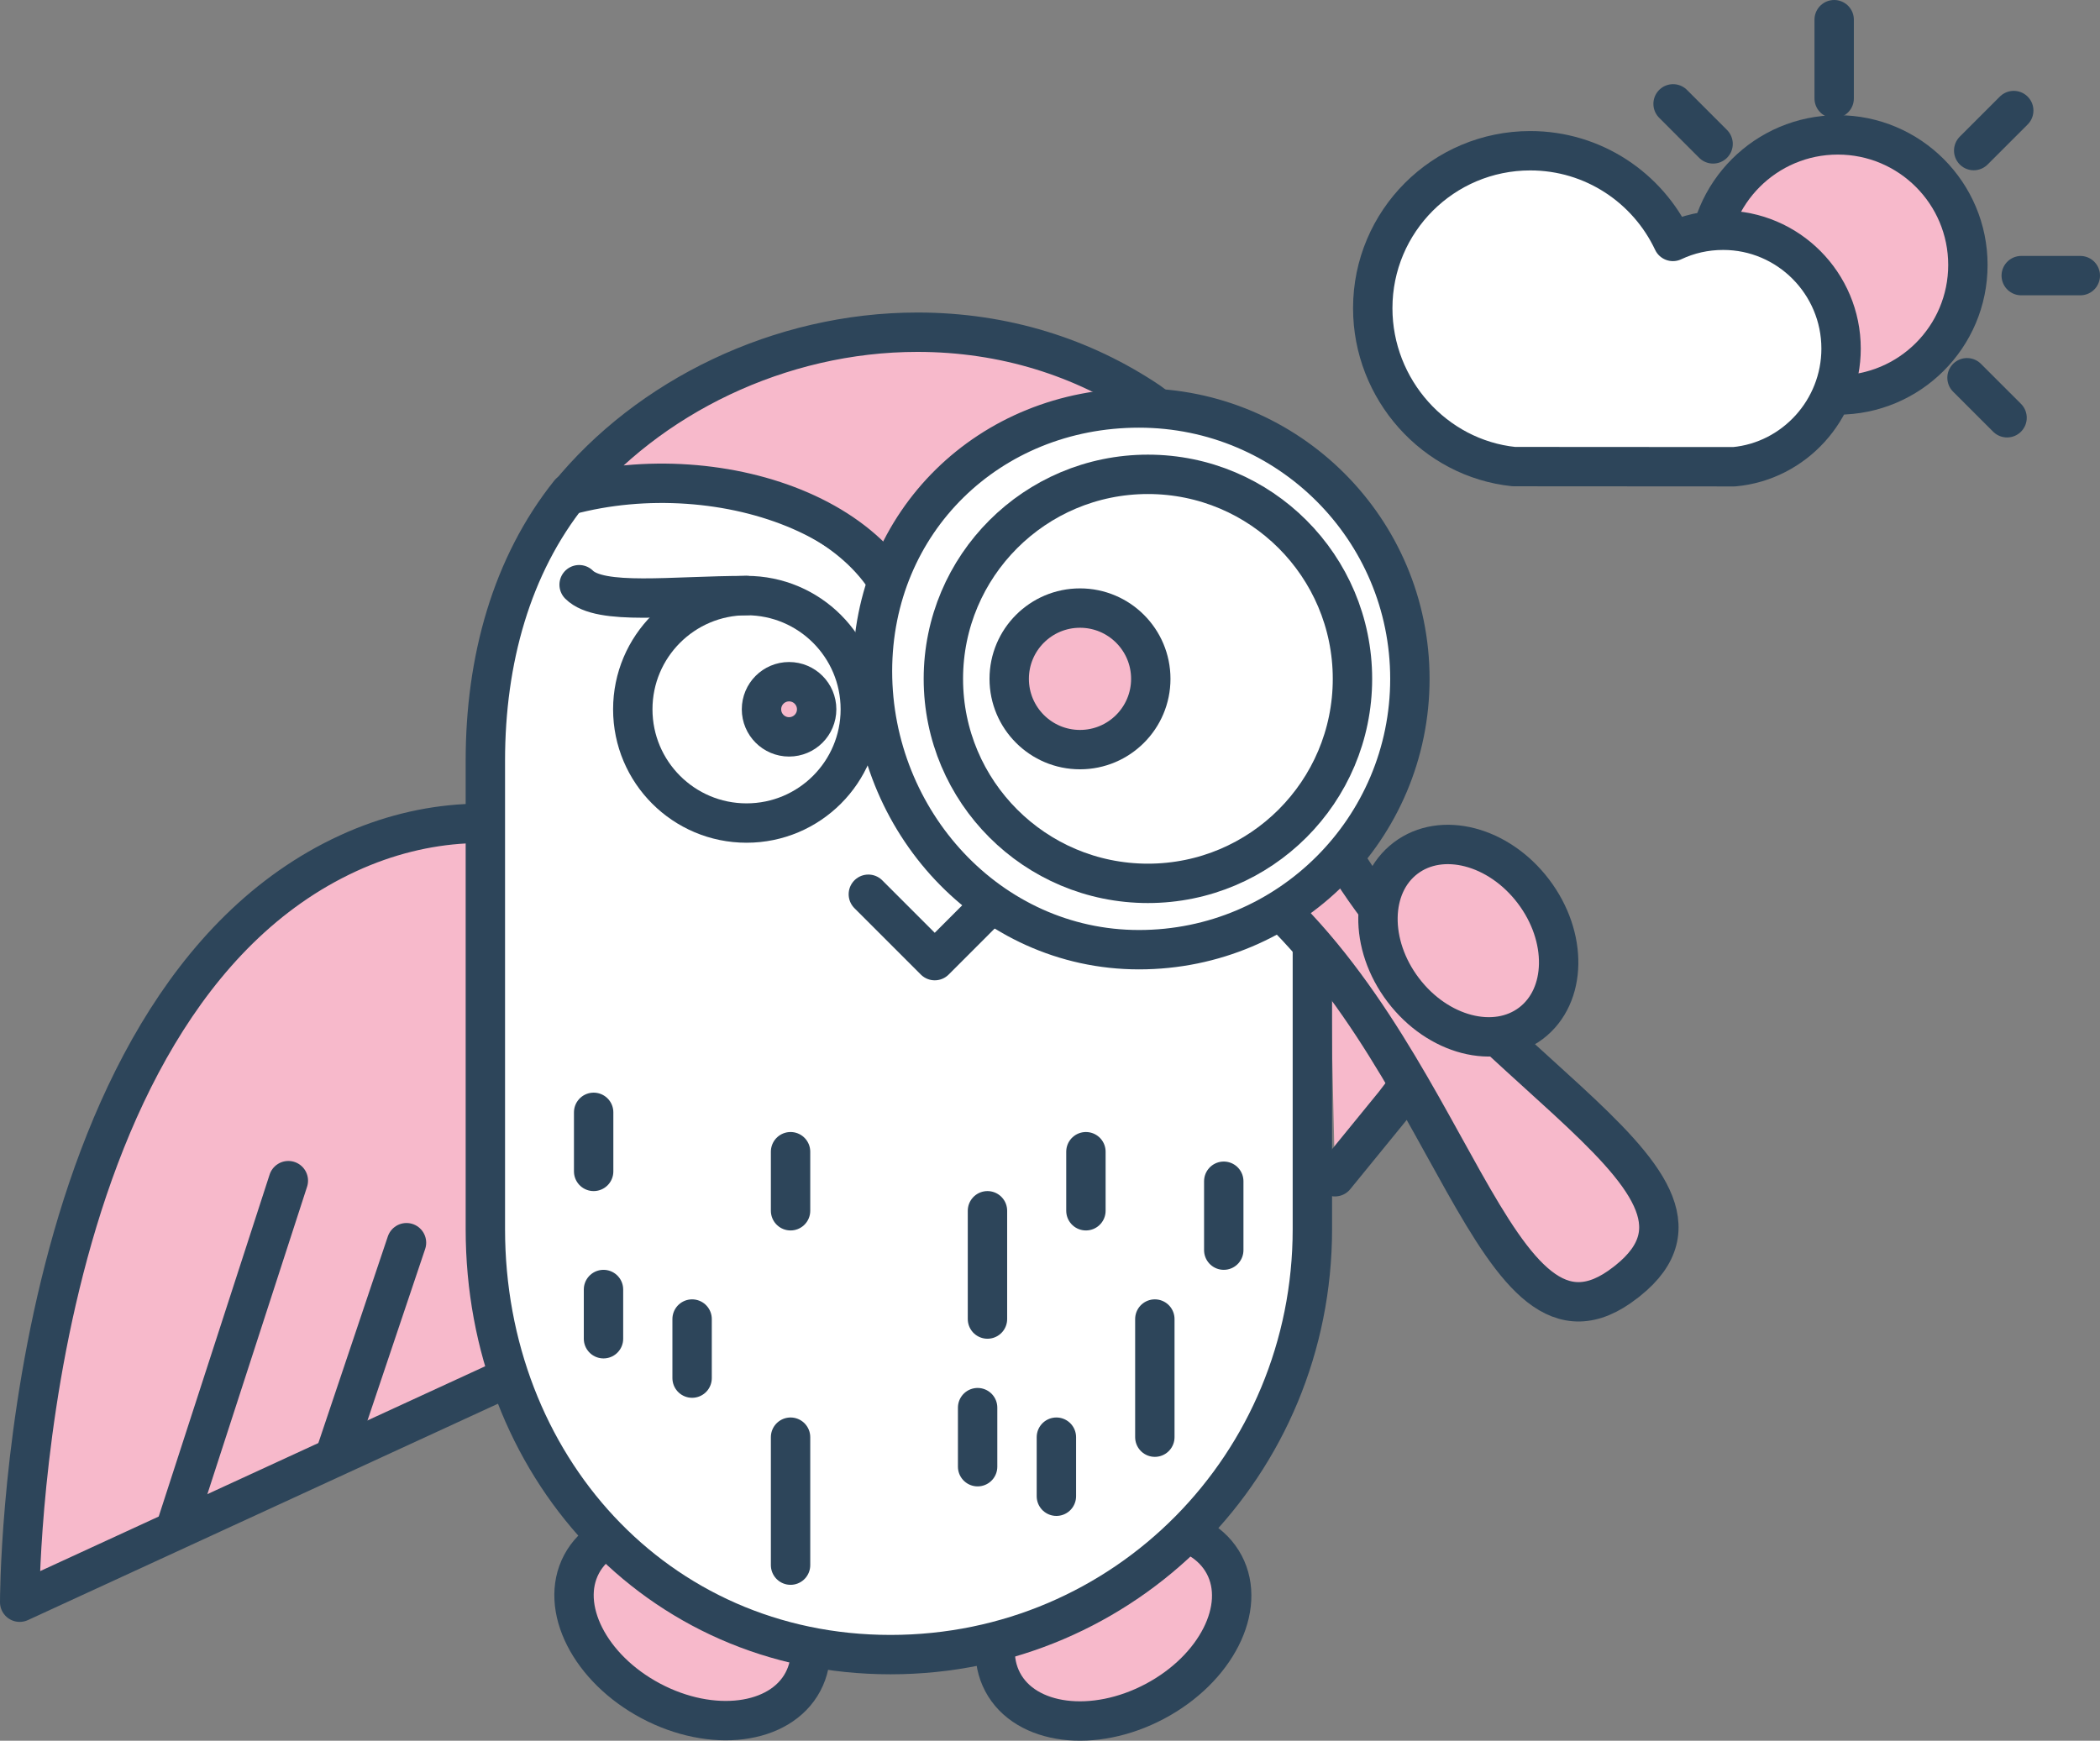 <svg xmlns="http://www.w3.org/2000/svg" xmlns:xlink="http://www.w3.org/1999/xlink" id="Layer_1" x="0px" y="0px" width="213.297px" height="176.835px" viewBox="0 0 213.297 176.835" xml:space="preserve"><rect x="0" y="0" width="213.297" height="176.835" fill="#808080" stroke="none"/><g>			<polyline fill="#F7B9CB" stroke="#2D455A" stroke-width="4" stroke-linecap="round" stroke-linejoin="round" stroke-miterlimit="10" points="  135.592,119.545 141.626,112.145 149.22,102.216 135.007,94.04  "/>			<ellipse transform="matrix(0.883 0.469 -0.469 0.883 85.475 -13.773)" fill="#F7B9CB" stroke="#2D455A" stroke-width="4" stroke-linecap="round" stroke-linejoin="round" stroke-miterlimit="10" cx="70.421" cy="164.916" rx="12.734" ry="8.97"/>			<path fill="#F7B9CB" stroke="#2D455A" stroke-width="4" stroke-linecap="round" stroke-linejoin="round" stroke-miterlimit="10" d="  M101.841,170.882c2.322,4.375,9.239,5.253,15.453,1.958c6.212-3.294,9.366-9.513,7.048-13.891  c-2.321-4.375-9.241-5.253-15.451-1.958C102.674,160.287,99.521,166.504,101.841,170.882z"/>			<path fill="#F7B9CB" stroke="#2D455A" stroke-width="4" stroke-linecap="round" stroke-linejoin="round" stroke-miterlimit="10" d="  M35.356,86.686c15.817-7.281,32.82-0.936,39.23,12.991l0.031,0.066c6.411,13.929-2.039,30.532-15.971,36.942L2,162.766  C2,162.766,1.875,102.097,35.356,86.686z"/>			<path fill="#FFFFFF" stroke="#2D455A" stroke-width="4" stroke-linecap="round" stroke-linejoin="round" stroke-miterlimit="10" d="  M92.438,67.074c0-14.424-19.289-21.179-34.577-17.004c-5.914,7.395-8.563,16.993-8.563,27.195v47.603  c0,23.87,17.277,43.222,41.148,43.222s42.852-19.352,42.852-43.222V88"/>			<polyline fill="none" stroke="#2D455A" stroke-width="4" stroke-linecap="round" stroke-linejoin="round" stroke-miterlimit="10" points="  101.234,91.294 94.942,97.589 88.198,90.845  "/>			<line fill="none" stroke="#2D455A" stroke-width="4" stroke-linecap="round" stroke-linejoin="round" stroke-miterlimit="10" x1="17.866" y1="155.162" x2="29.287" y2="119.941"/>			<line fill="none" stroke="#2D455A" stroke-width="4" stroke-linecap="round" stroke-linejoin="round" stroke-miterlimit="10" x1="34.015" y1="147.878" x2="41.288" y2="126.244"/>			<path fill="#F7B9CB" stroke="#2D455A" stroke-width="4" stroke-linecap="round" stroke-linejoin="round" stroke-miterlimit="10" d="  M93.179,67.532c0-14.554-19.823-21.424-35.452-17.21c8.097-9.99,21.483-16.574,35.452-16.574c8.812,0,16.81,2.557,23.501,7.053  l3.788,2.819c0,0-25.75,1.983-27.317,24.049"/>			<line fill="#FFFFFF" stroke="#2D455A" stroke-width="4" stroke-linecap="round" stroke-linejoin="round" stroke-miterlimit="10" x1="60.297" y1="113" x2="60.297" y2="119"/>			<line fill="#FFFFFF" stroke="#2D455A" stroke-width="4" stroke-linecap="round" stroke-linejoin="round" stroke-miterlimit="10" x1="80.297" y1="146" x2="80.297" y2="159"/>			<line fill="#FFFFFF" stroke="#2D455A" stroke-width="4" stroke-linecap="round" stroke-linejoin="round" stroke-miterlimit="10" x1="117.297" y1="134" x2="117.297" y2="146"/>			<line fill="#FFFFFF" stroke="#2D455A" stroke-width="4" stroke-linecap="round" stroke-linejoin="round" stroke-miterlimit="10" x1="100.297" y1="123" x2="100.297" y2="134"/>			<line fill="#FFFFFF" stroke="#2D455A" stroke-width="4" stroke-linecap="round" stroke-linejoin="round" stroke-miterlimit="10" x1="70.297" y1="134" x2="70.297" y2="140"/>			<line fill="#FFFFFF" stroke="#2D455A" stroke-width="4" stroke-linecap="round" stroke-linejoin="round" stroke-miterlimit="10" x1="107.297" y1="146" x2="107.297" y2="152"/>			<line fill="#FFFFFF" stroke="#2D455A" stroke-width="4" stroke-linecap="round" stroke-linejoin="round" stroke-miterlimit="10" x1="99.297" y1="143" x2="99.297" y2="149"/>			<line fill="#FFFFFF" stroke="#2D455A" stroke-width="4" stroke-linecap="round" stroke-linejoin="round" stroke-miterlimit="10" x1="124.297" y1="120" x2="124.297" y2="127"/>			<line fill="#FFFFFF" stroke="#2D455A" stroke-width="4" stroke-linecap="round" stroke-linejoin="round" stroke-miterlimit="10" x1="80.297" y1="117" x2="80.297" y2="123"/>			<line fill="#FFFFFF" stroke="#2D455A" stroke-width="4" stroke-linecap="round" stroke-linejoin="round" stroke-miterlimit="10" x1="110.297" y1="117" x2="110.297" y2="123"/>			<line fill="#FFFFFF" stroke="#2D455A" stroke-width="4" stroke-linecap="round" stroke-linejoin="round" stroke-miterlimit="10" x1="61.297" y1="131" x2="61.297" y2="136"/>	<g>					<circle fill="#F7B9CB" stroke="#2D455A" stroke-width="4" stroke-linecap="round" stroke-linejoin="round" stroke-miterlimit="10" cx="186.668" cy="26.914" r="13.211"/>					<path fill="#FFFFFF" stroke="#2D455A" stroke-width="4" stroke-linecap="round" stroke-linejoin="round" stroke-miterlimit="10" d="   M176.146,47.415c6.087-0.565,10.852-5.769,10.852-12.003c0-6.614-5.361-12.021-11.975-12.021c-1.83,0-3.557,0.402-5.105,1.136   c-2.558-5.438-8.08-9.214-14.487-9.214c-8.837,0-16.001,7.158-16.001,15.995c0,8.269,6.275,15.253,14.324,16.093L176.146,47.415z"/>					<line fill="#FFFFFF" stroke="#2D455A" stroke-width="4" stroke-linecap="round" stroke-linejoin="round" stroke-miterlimit="10" x1="186.297" y1="10" x2="186.297" y2="2"/>					<line fill="#FFFFFF" stroke="#2D455A" stroke-width="4" stroke-linecap="round" stroke-linejoin="round" stroke-miterlimit="10" x1="205.297" y1="28" x2="211.297" y2="28"/>					<line fill="#FFFFFF" stroke="#2D455A" stroke-width="4" stroke-linecap="round" stroke-linejoin="round" stroke-miterlimit="10" x1="200.469" y1="15.297" x2="204.535" y2="11.23"/>					<line fill="#FFFFFF" stroke="#2D455A" stroke-width="4" stroke-linecap="round" stroke-linejoin="round" stroke-miterlimit="10" x1="173.998" y1="14.618" x2="169.935" y2="10.551"/>					<line fill="#FFFFFF" stroke="#2D455A" stroke-width="4" stroke-linecap="round" stroke-linejoin="round" stroke-miterlimit="10" x1="199.79" y1="38.375" x2="203.857" y2="42.44"/>	</g>			<path fill="#F7B9CB" stroke="#2D455A" stroke-width="4" stroke-linecap="round" stroke-linejoin="round" stroke-miterlimit="10" d="  M134.099,82.648l-3.931,3.004l-0.002-0.001l-0.047,0.039l-0.049,0.037l0.002,0.002l-0.021,0.014l-0.019,0.016l-0.002-0.002  l-0.048,0.04l-0.048,0.036l0.001,0.002l-3.828,3.135c21.634,17.169,25.481,51.892,38.998,41.311c0,0,0,0.002,0,0.004  c0.017-0.015,0.031-0.026,0.049-0.042c0.016-0.012,0.03-0.022,0.048-0.036c0,0,0,0,0-0.002c0.006-0.004,0.012-0.008,0.018-0.016  c0.006-0.002,0.013-0.008,0.019-0.014c0,0.002,0.001,0.002,0.001,0.002c0.017-0.013,0.032-0.026,0.047-0.038  c0.018-0.012,0.033-0.024,0.05-0.038h-0.001C178.74,119.38,145.831,107.649,134.099,82.648z"/>			<path fill="#FFFFFF" stroke="#2D455A" stroke-width="4" stroke-linecap="round" stroke-linejoin="round" stroke-miterlimit="10" d="  M143.202,68.962c0,15.197-12.32,27.516-27.517,27.516c-15.197,0-27.067-13.092-27.067-28.288c0-15.197,11.87-26.743,27.067-26.743  C130.882,41.446,143.202,53.765,143.202,68.962z"/>			<circle fill="none" stroke="#2D455A" stroke-width="4" stroke-linecap="round" stroke-linejoin="round" stroke-miterlimit="10" cx="116.594" cy="68.963" r="20.776"/>			<circle fill="#FFFFFF" stroke="#2D455A" stroke-width="4" stroke-linecap="round" stroke-linejoin="round" stroke-miterlimit="10" cx="75.827" cy="72.057" r="11.555"/>			<circle fill="#F7B9CB" stroke="#2D455A" stroke-width="4" stroke-linecap="round" stroke-linejoin="round" stroke-miterlimit="10" cx="80.146" cy="72.056" r="2.802"/>			<circle fill="#F7B9CB" stroke="#2D455A" stroke-width="4" stroke-linecap="round" stroke-linejoin="round" stroke-miterlimit="10" cx="109.695" cy="68.963" r="7.19"/>			<path fill="#F7B9CB" stroke="#2D455A" stroke-width="4" stroke-linecap="round" stroke-linejoin="round" stroke-miterlimit="10" d="  M155.506,103.948c-3.649,2.769-9.458,1.262-12.975-3.369c-3.519-4.633-3.412-10.632,0.237-13.402  c3.648-2.773,9.458-1.265,12.975,3.367C159.261,95.174,159.154,101.175,155.506,103.948z"/>			<path fill="#FCE8EE" stroke="#2D455A" stroke-width="4" stroke-linecap="round" stroke-linejoin="round" stroke-miterlimit="10" d="  M75.827,60.501c-7.579,0-14.856,1.048-17.005-1.102"/></g></svg>